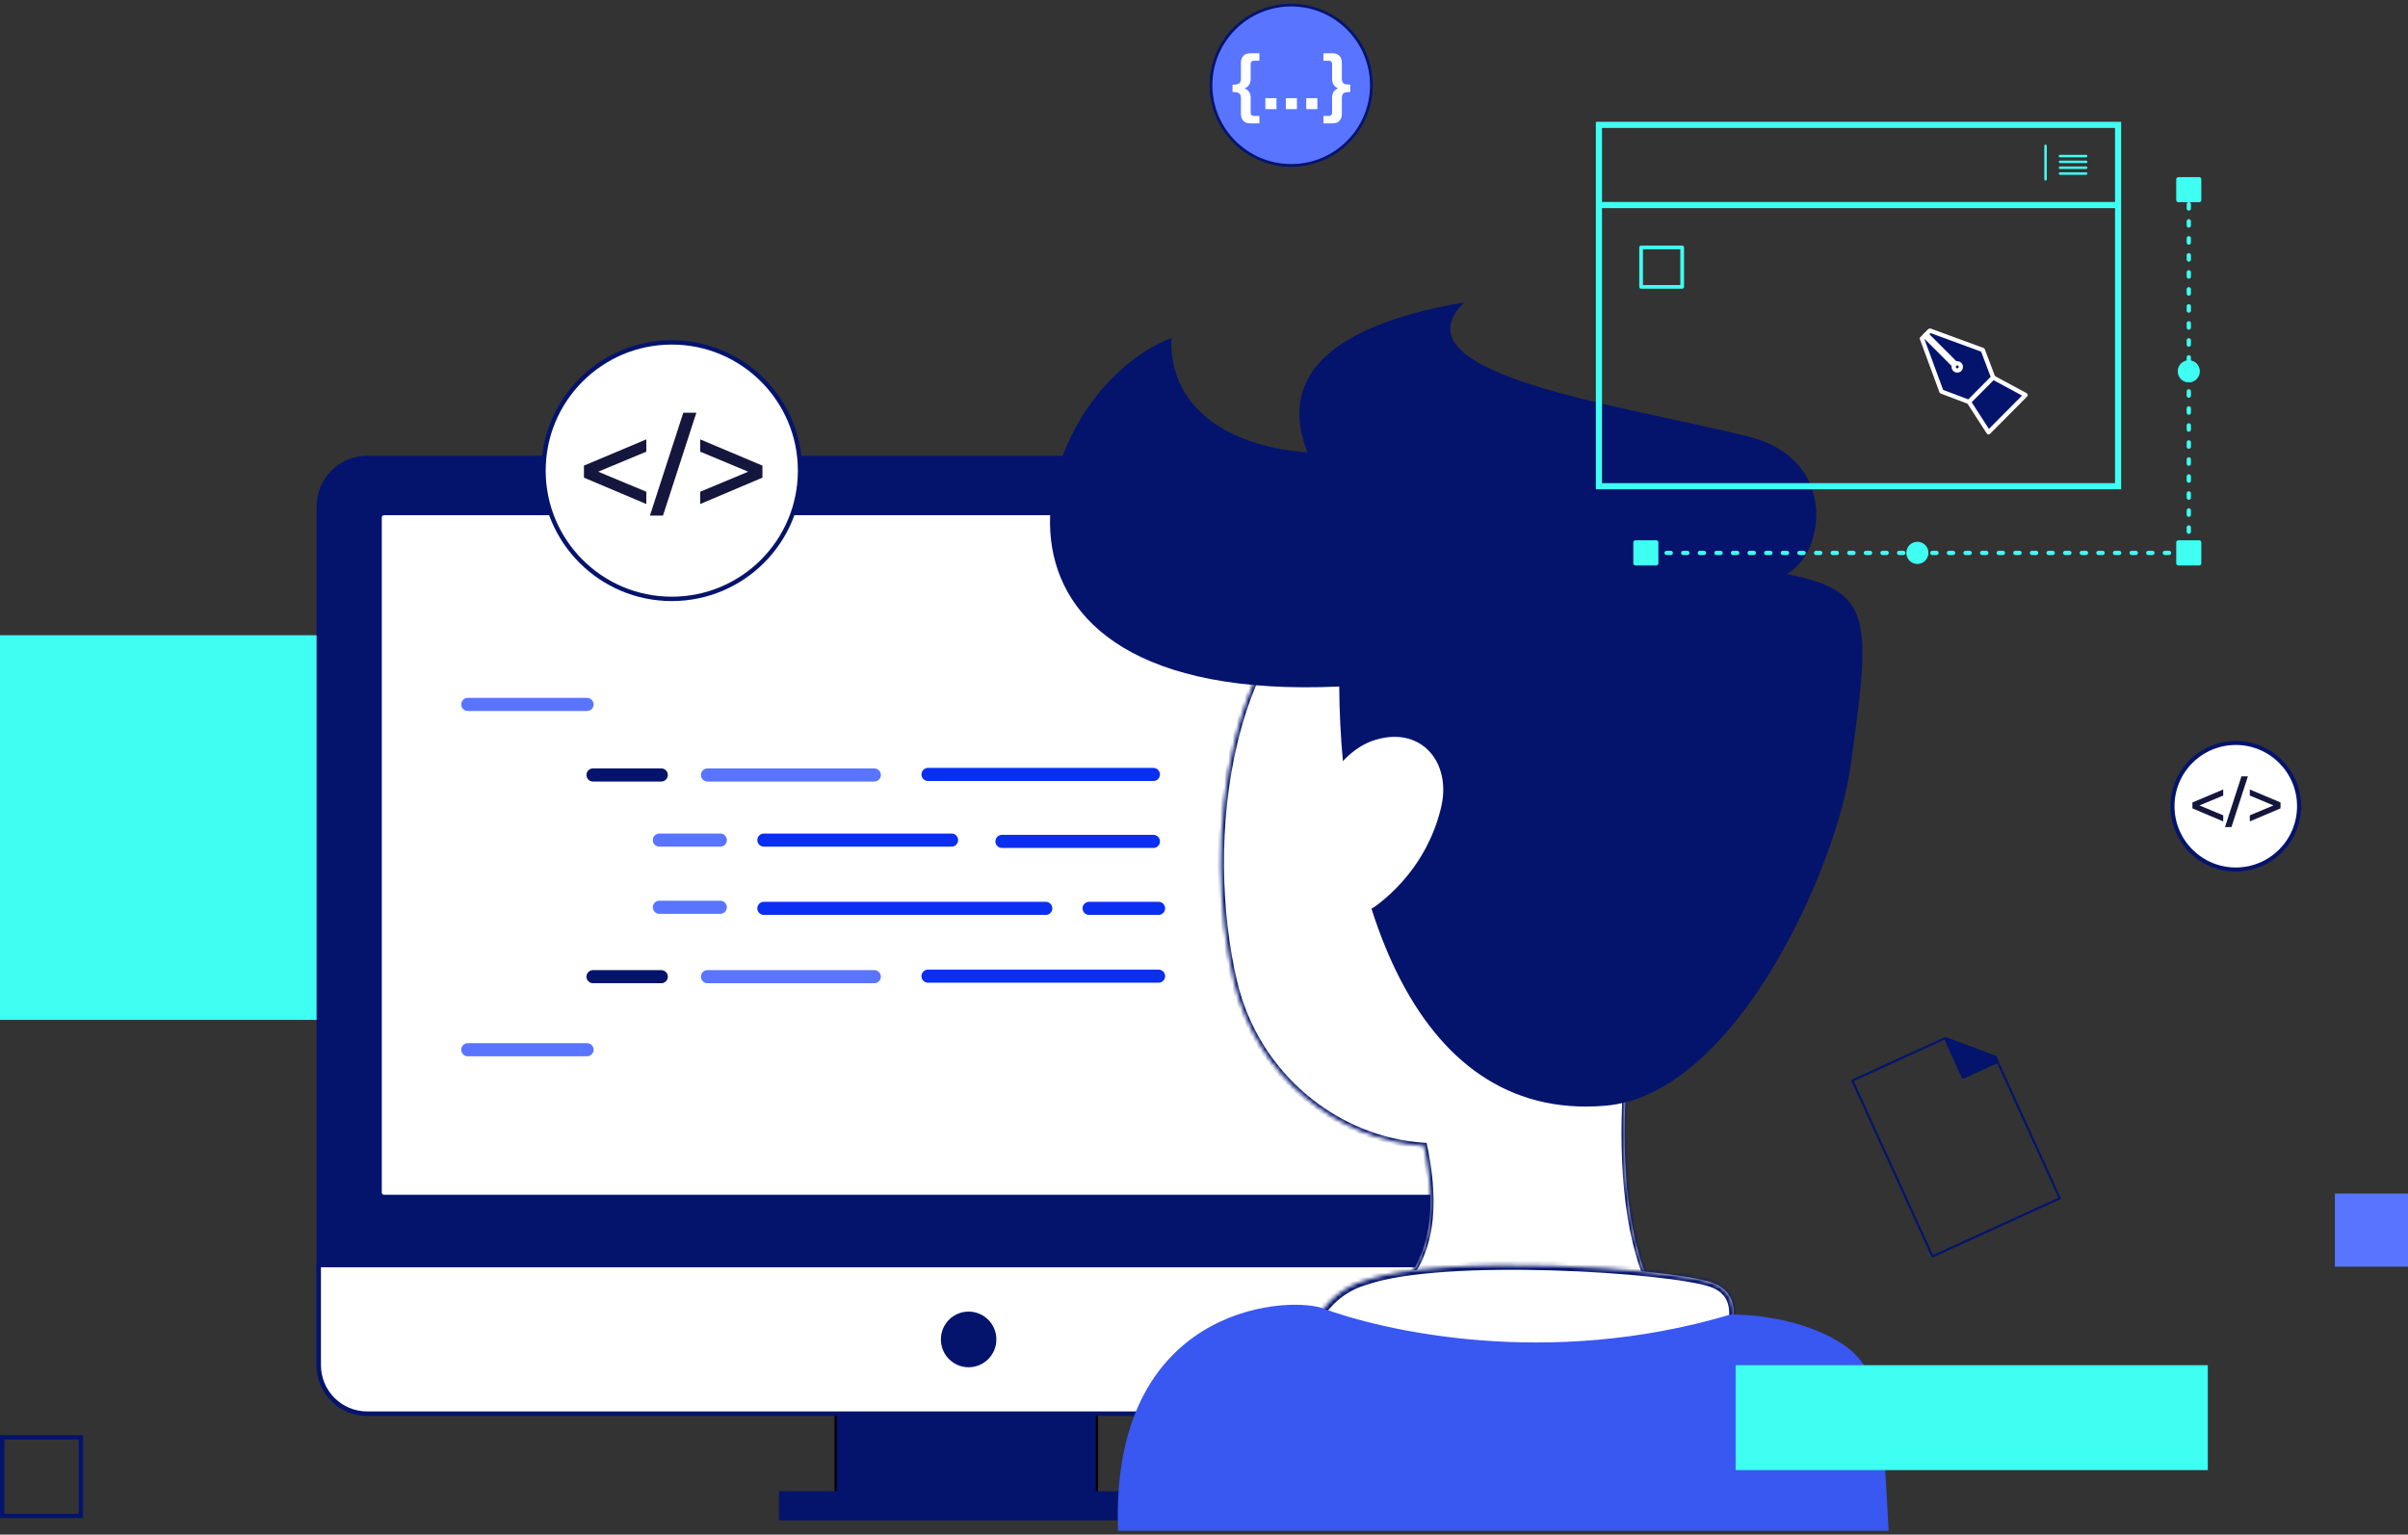 <svg width="593" height="378" viewBox="0 0 593 378" fill="none" xmlns="http://www.w3.org/2000/svg">
<rect x="0" y="0" width="593" height="378" fill="#333333" stroke="none"/>
<rect width="205.636" height="94.743" transform="matrix(-1 0 0 1 205.636 156.471)" fill="#3FFFF3"/>
<rect x="-0.269" y="0.269" width="64.365" height="45.527" transform="matrix(-1 0 0 1 269.867 325.356)" fill="#04146C" stroke="black" stroke-width="0.538"/>
<rect width="92.231" height="7.166" transform="matrix(-1 0 0 1 284.072 367.327)" fill="#04146C"/>
<path d="M90.395 112.809H386.043C392.612 112.809 397.937 118.153 397.937 124.745V336.26C397.937 342.852 392.612 348.196 386.043 348.196H90.395C83.827 348.196 78.502 342.852 78.502 336.26V124.745C78.502 118.153 83.827 112.809 90.395 112.809Z" fill="#04146C" stroke="#04146C" stroke-width="1.077" stroke-linecap="round" stroke-linejoin="round"/>
<path d="M397.937 311.612H78.502V336.258C78.502 339.424 79.755 342.46 81.985 344.699C84.216 346.937 87.241 348.195 90.395 348.195H386.029C389.184 348.195 392.209 346.937 394.439 344.699C396.67 342.46 397.923 339.424 397.923 336.258V311.612H397.937Z" fill="white" stroke="#04146C" stroke-width="1.077" stroke-linecap="round" stroke-linejoin="round"/>
<path d="M94.557 127.448H381.86V293.752H94.557V127.448Z" fill="white"/>
<path d="M94.557 127.448H381.86V293.752H94.557V127.448Z" stroke="white" stroke-width="1.077" stroke-linecap="round" stroke-linejoin="round"/>
<ellipse cx="6.832" cy="6.856" rx="6.832" ry="6.856" transform="matrix(-1 0 0 1 245.368 323.067)" fill="#04146C"/>
<path d="M507.245 295.16L475.898 309.479L456.171 266.155L479.004 255.725L491.405 260.372L507.245 295.16Z" stroke="#04146C" stroke-width="0.538" stroke-linecap="round" stroke-linejoin="round"/>
<path d="M479 255.727L479.534 256.9L483.426 265.447L491.941 261.558L491.401 260.374L479 255.727Z" fill="#04146C" stroke="#04146C" stroke-width="0.538" stroke-linecap="round" stroke-linejoin="round"/>
<path d="M482.892 264.275L491.407 260.385L479 255.727L482.892 264.275Z" fill="#04146C" stroke="#04146C" stroke-width="0.538" stroke-linecap="round" stroke-linejoin="round"/>
<path d="M165.434 147.515C147.988 147.515 133.845 133.372 133.845 115.926C133.845 98.48 147.988 84.337 165.434 84.337C182.88 84.337 197.023 98.48 197.023 115.926C197.023 133.372 182.88 147.515 165.434 147.515Z" fill="white" stroke="#04146C" stroke-width="1.077" stroke-miterlimit="10"/>
<path d="M159.162 124.149L143.801 117.655V114.689L159.162 108.226V111.255L144.987 117.156V115.22L159.162 121.121V124.149ZM163.271 126.991H160.055L168.267 101.669H171.483L163.271 126.991ZM172.432 124.149V121.121L186.576 115.22V117.156L172.432 111.255V108.226L187.762 114.689V117.655L172.432 124.149Z" fill="#15163D"/>
<path d="M550.589 214.177C541.979 214.177 535 207.198 535 198.589C535 189.979 541.979 183 550.589 183C559.198 183 566.177 189.979 566.177 198.589C566.177 207.198 559.198 214.177 550.589 214.177Z" fill="white" stroke="#04146C" stroke-miterlimit="10"/>
<path d="M547.493 202.323L539.913 199.118V197.654L547.493 194.465V195.959L540.498 198.871V197.916L547.493 200.828V202.323ZM549.521 203.725H547.934L551.986 191.229H553.573L549.521 203.725ZM554.042 202.323V200.828L561.022 197.916V198.871L554.042 195.959V194.465L561.607 197.654V199.118L554.042 202.323Z" fill="#15163D"/>
<path d="M317.971 40.743C307.066 40.743 298.226 31.903 298.226 20.998C298.226 10.092 307.066 1.252 317.971 1.252C328.877 1.252 337.717 10.092 337.717 20.998C337.717 31.903 328.877 40.743 317.971 40.743Z" fill="#5974FF" stroke="#04146C" stroke-width="0.673" stroke-miterlimit="10"/>
<path d="M307.933 30.398C307.178 30.398 306.599 30.19 306.196 29.774C305.792 29.357 305.591 28.772 305.591 28.017V24.25C305.591 23.717 305.493 23.34 305.298 23.118C305.103 22.884 304.764 22.748 304.283 22.709L303.522 22.65V20.874L304.283 20.815C304.764 20.776 305.103 20.646 305.298 20.425C305.493 20.191 305.591 19.807 305.591 19.274V15.507C305.591 14.739 305.792 14.154 306.196 13.75C306.599 13.334 307.178 13.126 307.933 13.126H310.138V14.96H308.83C308.544 14.96 308.329 15.032 308.186 15.175C308.056 15.318 307.991 15.539 307.991 15.839V19.566C307.991 19.97 307.9 20.347 307.718 20.698C307.549 21.037 307.315 21.31 307.015 21.518C306.729 21.713 306.41 21.811 306.059 21.811V21.733C306.41 21.733 306.729 21.837 307.015 22.045C307.315 22.24 307.549 22.507 307.718 22.845C307.9 23.17 307.991 23.541 307.991 23.958V27.685C307.991 27.972 308.056 28.186 308.186 28.329C308.329 28.485 308.544 28.564 308.83 28.564H310.138V30.398H307.933ZM311.614 26.885V24.172H314.346V26.885H311.614ZM316.65 26.885V24.172H319.382V26.885H316.65ZM321.686 26.885V24.172H324.418V26.885H321.686ZM325.903 30.398V28.564H327.21C327.509 28.564 327.724 28.485 327.854 28.329C327.984 28.186 328.049 27.972 328.049 27.685V23.958C328.049 23.541 328.134 23.164 328.303 22.826C328.485 22.487 328.719 22.221 329.006 22.026C329.305 21.817 329.63 21.713 329.982 21.713V21.791C329.63 21.791 329.305 21.694 329.006 21.498C328.719 21.29 328.485 21.017 328.303 20.679C328.134 20.328 328.049 19.95 328.049 19.547V15.839C328.049 15.539 327.984 15.318 327.854 15.175C327.724 15.032 327.509 14.96 327.21 14.96H325.903V13.126H328.108C328.876 13.126 329.455 13.334 329.845 13.75C330.248 14.154 330.45 14.739 330.45 15.507V19.274C330.45 19.794 330.547 20.171 330.743 20.406C330.938 20.64 331.276 20.77 331.758 20.796L332.519 20.855V22.65L331.758 22.709C331.276 22.735 330.938 22.865 330.743 23.099C330.547 23.32 330.45 23.697 330.45 24.231V28.017C330.45 28.772 330.248 29.357 329.845 29.774C329.455 30.19 328.876 30.398 328.108 30.398H325.903Z" fill="white"/>
<mask id="path-18-inside-1_231_142" fill="white">
<path fill-rule="evenodd" clip-rule="evenodd" d="M407.422 198.689C407.599 195.504 407.781 192.199 407.988 188.764C408.642 180.035 407.063 171.283 403.4 163.34C399.738 155.396 394.115 148.526 387.065 143.383C380.015 138.24 371.773 134.994 363.122 133.954C354.472 132.914 345.7 134.115 337.642 137.442C301.004 152.416 295.917 208.178 303.933 241.945C309.506 265.372 329.529 280.897 350.705 282.245C354.812 301.99 352.651 321.568 322.908 328.301C322.908 328.301 291.297 356.712 351.666 356.712C406.492 356.712 414.559 328.301 414.559 328.301C393.924 309.587 399.687 258.291 405.504 230.245L404.68 230.914C406.154 221.594 406.738 211.041 407.422 198.689Z"/>
</mask>
<path fill-rule="evenodd" clip-rule="evenodd" d="M407.422 198.689C407.599 195.504 407.781 192.199 407.988 188.764C408.642 180.035 407.063 171.283 403.4 163.34C399.738 155.396 394.115 148.526 387.065 143.383C380.015 138.24 371.773 134.994 363.122 133.954C354.472 132.914 345.7 134.115 337.642 137.442C301.004 152.416 295.917 208.178 303.933 241.945C309.506 265.372 329.529 280.897 350.705 282.245C354.812 301.99 352.651 321.568 322.908 328.301C322.908 328.301 291.297 356.712 351.666 356.712C406.492 356.712 414.559 328.301 414.559 328.301C393.924 309.587 399.687 258.291 405.504 230.245L404.68 230.914C406.154 221.594 406.738 211.041 407.422 198.689Z" fill="white"/>
<path d="M407.988 188.764L407.236 188.708L407.236 188.719L407.988 188.764ZM407.422 198.689L408.175 198.731L407.422 198.689ZM387.065 143.383L386.621 143.992L387.065 143.383ZM363.122 133.954L363.032 134.702L363.122 133.954ZM337.642 137.442L337.927 138.14L337.93 138.139L337.642 137.442ZM303.933 241.945L303.2 242.119L303.2 242.12L303.933 241.945ZM350.705 282.245L351.443 282.091L351.326 281.529L350.753 281.492L350.705 282.245ZM322.908 328.301L322.742 327.566L322.55 327.61L322.404 327.741L322.908 328.301ZM414.559 328.301L415.284 328.507L415.412 328.057L415.066 327.743L414.559 328.301ZM405.504 230.245L406.242 230.398L406.671 228.328L405.029 229.66L405.504 230.245ZM404.68 230.914L403.935 230.796L403.628 232.737L405.155 231.499L404.68 230.914ZM407.236 188.719C407.029 192.155 406.846 195.462 406.67 198.647L408.175 198.731C408.351 195.545 408.534 192.242 408.74 188.81L407.236 188.719ZM402.716 163.655C406.325 171.482 407.881 180.106 407.237 188.708L408.74 188.821C409.403 179.964 407.801 171.083 404.085 163.024L402.716 163.655ZM386.621 143.992C393.567 149.059 399.107 155.828 402.716 163.655L404.085 163.024C400.369 154.964 394.663 147.994 387.509 142.774L386.621 143.992ZM363.032 134.702C371.555 135.727 379.675 138.924 386.621 143.992L387.509 142.774C380.355 137.555 371.991 134.261 363.212 133.206L363.032 134.702ZM337.93 138.139C345.869 134.861 354.51 133.678 363.032 134.702L363.212 133.206C354.433 132.15 345.532 133.369 337.354 136.746L337.93 138.139ZM304.666 241.771C300.683 224.993 299.956 202.731 304.775 182.823C309.596 162.906 319.926 145.497 337.927 138.14L337.357 136.745C318.72 144.361 308.187 162.32 303.31 182.469C298.43 202.627 299.167 225.13 303.2 242.119L304.666 241.771ZM350.753 281.492C329.902 280.165 310.161 264.87 304.666 241.771L303.2 242.12C308.85 265.874 329.156 281.628 350.657 282.997L350.753 281.492ZM323.075 329.037C338.104 325.634 346.317 318.943 350.186 310.465C354.032 302.039 353.506 292.012 351.443 282.091L349.967 282.398C352.011 292.223 352.458 301.857 348.815 309.839C345.195 317.771 337.456 324.235 322.742 327.566L323.075 329.037ZM351.666 355.959C336.607 355.959 327.402 354.183 322.032 351.594C319.357 350.305 317.669 348.831 316.667 347.309C315.67 345.793 315.319 344.18 315.401 342.545C315.568 339.228 317.515 335.83 319.513 333.196C320.501 331.893 321.48 330.806 322.211 330.044C322.577 329.664 322.88 329.366 323.09 329.164C323.195 329.063 323.277 328.987 323.332 328.936C323.359 328.91 323.38 328.891 323.394 328.879C323.4 328.873 323.405 328.868 323.408 328.865C323.41 328.864 323.411 328.863 323.412 328.862C323.412 328.862 323.412 328.862 323.412 328.862C323.412 328.862 323.412 328.862 322.908 328.301C322.404 327.741 322.404 327.741 322.404 327.742C322.403 327.742 322.403 327.743 322.402 327.743C322.401 327.744 322.399 327.746 322.397 327.748C322.392 327.752 322.386 327.758 322.377 327.765C322.361 327.78 322.337 327.802 322.307 327.83C322.246 327.887 322.158 327.97 322.046 328.077C321.823 328.291 321.505 328.604 321.124 329C320.363 329.792 319.344 330.925 318.312 332.285C316.269 334.979 314.086 338.683 313.896 342.469C313.8 344.385 314.214 346.323 315.408 348.137C316.597 349.944 318.525 351.577 321.377 352.952C327.059 355.69 336.54 357.466 351.666 357.466V355.959ZM414.559 328.301C413.834 328.096 413.834 328.095 413.835 328.095L413.835 328.094C413.835 328.094 413.834 328.095 413.834 328.096C413.834 328.097 413.833 328.101 413.831 328.106C413.828 328.116 413.823 328.133 413.816 328.156C413.801 328.203 413.777 328.276 413.744 328.373C413.676 328.566 413.568 328.856 413.411 329.229C413.096 329.975 412.583 331.052 411.797 332.35C410.226 334.945 407.561 338.428 403.201 341.919C394.491 348.893 378.944 355.959 351.666 355.959V357.466C379.214 357.466 395.114 350.326 404.143 343.095C408.654 339.483 411.432 335.863 413.087 333.131C413.914 331.766 414.459 330.623 414.8 329.815C414.97 329.411 415.089 329.091 415.167 328.868C415.206 328.757 415.234 328.67 415.253 328.609C415.263 328.579 415.27 328.555 415.275 328.538C415.278 328.53 415.28 328.523 415.281 328.518C415.282 328.515 415.283 328.513 415.283 328.511C415.283 328.51 415.284 328.509 415.284 328.509C415.284 328.508 415.284 328.507 414.559 328.301ZM404.766 230.092C401.851 244.146 398.945 264.042 399.358 282.789C399.565 292.163 400.602 301.275 402.897 309.238C405.19 317.196 408.755 324.055 414.053 328.86L415.066 327.743C410.046 323.191 406.593 316.619 404.345 308.82C402.098 301.024 401.07 292.051 400.865 282.756C400.455 264.165 403.34 244.39 406.242 230.398L404.766 230.092ZM405.155 231.499L405.979 230.831L405.029 229.66L404.205 230.328L405.155 231.499ZM406.67 198.647C405.985 211.01 405.402 221.522 403.935 230.796L405.424 231.031C406.906 221.666 407.491 211.071 408.175 198.731L406.67 198.647Z" fill="#04146C" mask="url(#path-18-inside-1_231_142)"/>
<path d="M329.801 169.102C330.154 217.323 346.525 276.473 395.285 272.361C427.674 269.657 452.29 213.155 455.647 189.213C460.77 152.597 461.535 145.611 439.982 141.386C449.404 136.485 452.82 113.22 430.795 107.587C400.173 99.869 342.462 92.32 360.6 74.463C324.442 80.716 315.373 94.574 321.969 111.417C300.828 109.84 287.813 99.249 288.461 83.251C253.422 96.827 230.691 173.609 329.801 169.102Z" fill="#04146C"/>
<path d="M354.832 199.118C352.606 208.32 347.243 216.567 339.575 222.576C329.422 230.396 321.299 223.41 321.519 212.15C321.519 201.985 327.336 185.668 338.752 182.228C350.167 178.787 357.631 188.014 354.832 199.118Z" fill="white"/>
<mask id="path-22-inside-2_231_142" fill="white">
<path d="M422.216 338.563C426.298 329.539 430.741 319.151 421.493 315.898C411.159 312.33 355.513 308.71 336.293 315.373C333.757 316.087 331.386 317.304 329.317 318.954C327.249 320.605 325.523 322.656 324.239 324.988C322.956 327.321 322.142 329.888 321.843 332.543C321.544 335.197 321.766 337.886 322.497 340.452L422.216 338.563Z"/>
</mask>
<path d="M422.216 338.563C426.298 329.539 430.741 319.151 421.493 315.898C411.159 312.33 355.513 308.71 336.293 315.373C333.757 316.087 331.386 317.304 329.317 318.954C327.249 320.605 325.523 322.656 324.239 324.988C322.956 327.321 322.142 329.888 321.843 332.543C321.544 335.197 321.766 337.886 322.497 340.452L422.216 338.563Z" fill="white"/>
<path d="M422.216 338.563L422.237 339.68L422.943 339.666L423.234 339.023L422.216 338.563ZM421.493 315.898L421.863 314.844L421.857 314.842L421.493 315.898ZM336.293 315.373L336.595 316.448L336.627 316.439L336.658 316.428L336.293 315.373ZM322.497 340.452L321.423 340.758L321.659 341.585L322.518 341.569L322.497 340.452ZM423.234 339.023C425.256 334.553 427.475 329.532 427.963 325.191C428.21 322.999 428.031 320.866 427.072 319.026C426.097 317.158 424.391 315.733 421.863 314.844L421.122 316.951C423.218 317.688 424.425 318.782 425.091 320.059C425.772 321.364 425.962 323.002 425.744 324.941C425.302 328.864 423.258 333.549 421.199 338.103L423.234 339.023ZM421.857 314.842C419.136 313.903 413.599 312.999 406.641 312.263C399.64 311.523 391.086 310.942 382.258 310.682C373.431 310.423 364.313 310.483 356.186 311.028C348.083 311.571 340.878 312.601 335.927 314.318L336.658 316.428C341.317 314.813 348.276 313.797 356.335 313.256C364.371 312.718 373.414 312.657 382.192 312.915C390.97 313.173 399.467 313.75 406.406 314.484C413.389 315.222 418.682 316.109 421.128 316.953L421.857 314.842ZM335.99 314.298C333.311 315.052 330.806 316.338 328.621 318.081L330.014 319.827C331.967 318.269 334.204 317.121 336.595 316.448L335.99 314.298ZM328.621 318.081C326.436 319.824 324.615 321.989 323.261 324.45L325.218 325.526C326.43 323.322 328.061 321.385 330.014 319.827L328.621 318.081ZM323.261 324.45C321.907 326.911 321.048 329.619 320.733 332.418L322.953 332.668C323.235 330.158 324.006 327.731 325.218 325.526L323.261 324.45ZM320.733 332.418C320.418 335.217 320.652 338.051 321.423 340.758L323.571 340.146C322.88 337.72 322.67 335.178 322.953 332.668L320.733 332.418ZM322.518 341.569L422.237 339.68L422.195 337.447L322.476 339.335L322.518 341.569Z" fill="#04146C" mask="url(#path-22-inside-2_231_142)"/>
<path d="M426.169 323.795C380.862 337.285 340.334 327.731 325.291 322.11C315.991 319.299 273.311 322.143 275.338 377.062C275.338 377.062 292.993 377.062 284.586 377.062H301.399H311.133H426.169H432.797H442.097H465.104C463.334 342.775 462.584 335.574 450.946 329.416C445.636 326.607 436.787 323.795 426.169 323.795Z" fill="#3957F1"/>
<rect width="116.276" height="25.839" transform="matrix(-1 0 0 1 543.697 336.268)" fill="#3FFFF3"/>
<rect x="-0.538" y="0.538" width="19.379" height="19.379" transform="matrix(-1 0 0 1 19.379 353.494)" stroke="#04146C" stroke-width="1.077"/>
<path d="M188.114 206.928H234.334" stroke="#0A2FF1" stroke-width="3.23" stroke-miterlimit="10" stroke-linecap="round"/>
<path d="M246.745 207.253H284.039" stroke="#0A2FF1" stroke-width="3.23" stroke-miterlimit="10" stroke-linecap="round"/>
<path d="M228.538 190.761H284.039" stroke="#0A2FF1" stroke-width="3.23" stroke-miterlimit="10" stroke-linecap="round"/>
<path d="M188.114 223.745H257.533" stroke="#0A2FF1" stroke-width="3.23" stroke-miterlimit="10" stroke-linecap="round"/>
<path d="M268.207 223.745H285.306" stroke="#0A2FF1" stroke-width="3.23" stroke-miterlimit="10" stroke-linecap="round"/>
<path d="M162.379 206.928H177.383" stroke="#5974FF" stroke-width="3.23" stroke-miterlimit="10" stroke-linecap="round"/>
<path d="M146.04 190.892H162.848" stroke="#04146C" stroke-width="3.23" stroke-miterlimit="10" stroke-linecap="round"/>
<path d="M174.23 190.892H215.299" stroke="#5974FF" stroke-width="3.23" stroke-miterlimit="10" stroke-linecap="round"/>
<path d="M228.538 240.441H285.307" stroke="#0A2FF1" stroke-width="3.23" stroke-miterlimit="10" stroke-linecap="round"/>
<path d="M146.04 240.572H162.848" stroke="#04146C" stroke-width="3.23" stroke-miterlimit="10" stroke-linecap="round"/>
<path d="M174.23 240.572H215.299" stroke="#5974FF" stroke-width="3.23" stroke-miterlimit="10" stroke-linecap="round"/>
<path d="M162.379 223.477H177.383" stroke="#5974FF" stroke-width="3.23" stroke-miterlimit="10" stroke-linecap="round"/>
<path d="M115.199 173.512H144.566" stroke="#5974FF" stroke-width="3.23" stroke-miterlimit="10" stroke-linecap="round"/>
<path d="M115.199 258.566H144.566" stroke="#5974FF" stroke-width="3.23" stroke-miterlimit="10" stroke-linecap="round"/>
<path d="M393.755 119.762V30.755H521.609V119.762H393.755Z" stroke="#3FFFF3" stroke-width="1.511"/>
<path d="M414.259 60.942H404.142V70.663H414.259V60.942Z" stroke="#3FFFF3" stroke-width="0.914" stroke-linecap="round" stroke-linejoin="round"/>
<path d="M394.219 50.509H521.261" stroke="#3FFFF3" stroke-width="1.511" stroke-linecap="round" stroke-linejoin="round"/>
<path d="M503.742 35.927V44.176" stroke="#3FFFF3" stroke-width="0.609" stroke-linecap="round" stroke-linejoin="round"/>
<path d="M507.305 38.441H513.737" stroke="#3FFFF3" stroke-width="0.609" stroke-linecap="round" stroke-linejoin="round"/>
<path d="M507.305 39.868H513.737" stroke="#3FFFF3" stroke-width="0.609" stroke-linecap="round" stroke-linejoin="round"/>
<path d="M507.305 41.309H513.737" stroke="#3FFFF3" stroke-width="0.609" stroke-linecap="round" stroke-linejoin="round"/>
<path d="M507.305 42.748H513.737" stroke="#3FFFF3" stroke-width="0.609" stroke-linecap="round" stroke-linejoin="round"/>
<path d="M405.312 135.446L405.312 136.192L406.055 136.192" stroke="#3FFFF3" stroke-width="1.047" stroke-linecap="round" stroke-linejoin="round"/>
<path d="M410.422 136.192L536.099 136.192" stroke="#3FFFF3" stroke-width="1.047" stroke-linecap="round" stroke-linejoin="round" stroke-dasharray="1.02 3.07"/>
<path d="M538.269 136.192L539.012 136.192L539.012 135.446" stroke="#3FFFF3" stroke-width="1.047" stroke-linecap="round" stroke-linejoin="round"/>
<path d="M539.022 130.965L539.022 49.715" stroke="#3FFFF3" stroke-width="1.047" stroke-linecap="round" stroke-linejoin="round" stroke-dasharray="1.05 3.14"/>
<path d="M539.012 47.49L539.012 46.745L538.269 46.745" stroke="#3FFFF3" stroke-width="1.047" stroke-linecap="round" stroke-linejoin="round"/>
<path d="M472.181 133.975C473.395 133.975 474.38 134.963 474.38 136.182C474.38 137.4 473.395 138.388 472.181 138.388C470.967 138.388 469.982 137.4 469.982 136.182C469.982 134.963 470.967 133.975 472.181 133.975Z" fill="#3FFFF3" stroke="#3FFFF3" stroke-width="1.047" stroke-linecap="round" stroke-linejoin="round"/>
<path d="M539.016 89.257C540.23 89.257 541.215 90.245 541.215 91.464C541.215 92.682 540.23 93.67 539.016 93.67C537.802 93.67 536.817 92.682 536.817 91.464C536.817 90.245 537.802 89.257 539.016 89.257Z" fill="#3FFFF3" stroke="#3FFFF3" stroke-width="1.047" stroke-linecap="round" stroke-linejoin="round"/>
<path d="M541.575 49.295L536.45 49.295L536.45 44.152L541.575 44.152L541.575 49.295Z" fill="#3FFFF3" stroke="#3FFFF3" stroke-width="1.047" stroke-linecap="round" stroke-linejoin="round"/>
<path d="M541.575 138.753L536.45 138.753L536.45 133.61L541.575 133.61L541.575 138.753Z" fill="#3FFFF3" stroke="#3FFFF3" stroke-width="1.047" stroke-linecap="round" stroke-linejoin="round"/>
<path d="M407.874 138.753L402.749 138.753L402.749 133.61L407.874 133.61L407.874 138.753Z" fill="#3FFFF3" stroke="#3FFFF3" stroke-width="1.047" stroke-linecap="round" stroke-linejoin="round"/>
<path d="M488.28 86.198L490.851 92.992L484.876 99L478.106 96.445L473.319 83.439L474.249 82.499L474.341 82.401L475.302 81.436L488.28 86.198Z" fill="#04146C" stroke="white" stroke-width="1.055" stroke-linecap="round" stroke-linejoin="round"/>
<path d="M474.341 82.4C474.37 82.425 474.397 82.454 474.42 82.486L474.341 82.4Z" fill="#04146C"/>
<path d="M474.341 82.4C474.37 82.425 474.397 82.454 474.42 82.486" stroke="white" stroke-width="1.055" stroke-linecap="round" stroke-linejoin="round"/>
<path d="M481.644 89.585L482.458 90.409C482.432 90.512 482.377 90.606 482.299 90.679C482.229 90.754 482.14 90.809 482.042 90.838L481.215 90.003L473.986 82.772L474.402 82.342L481.644 89.585Z" fill="#04146C" stroke="white" stroke-width="1.055" stroke-linecap="round" stroke-linejoin="round"/>
<path d="M482.622 89.748C482.736 89.861 482.817 90.003 482.854 90.159C482.892 90.316 482.886 90.479 482.836 90.632C482.801 90.772 482.729 90.899 482.628 91.001C482.529 91.095 482.41 91.167 482.279 91.21C482.125 91.261 481.959 91.269 481.8 91.232C481.641 91.195 481.496 91.115 481.379 91.001C481.264 90.884 481.183 90.737 481.145 90.576C481.107 90.416 481.114 90.248 481.165 90.091C481.208 89.959 481.281 89.839 481.379 89.741C481.478 89.638 481.603 89.564 481.741 89.526C481.894 89.478 482.057 89.473 482.212 89.512C482.368 89.551 482.51 89.633 482.622 89.748Z" fill="#04146C" stroke="white" stroke-width="1.055" stroke-linecap="round" stroke-linejoin="round"/>
<path d="M474.427 82.317V82.679V82.833H473.93L474.255 82.501L474.347 82.403L474.427 82.317Z" fill="#04146C" stroke="white" stroke-width="1.055" stroke-miterlimit="10"/>
<path d="M498.823 97.308L489.702 106.48L484.878 99.01L490.853 92.996L498.823 97.308Z" fill="#04146C" stroke="white" stroke-width="1.055" stroke-linecap="round" stroke-linejoin="round"/>
<rect x="575" y="294" width="18" height="18" fill="#5974FF"/>
</svg>

